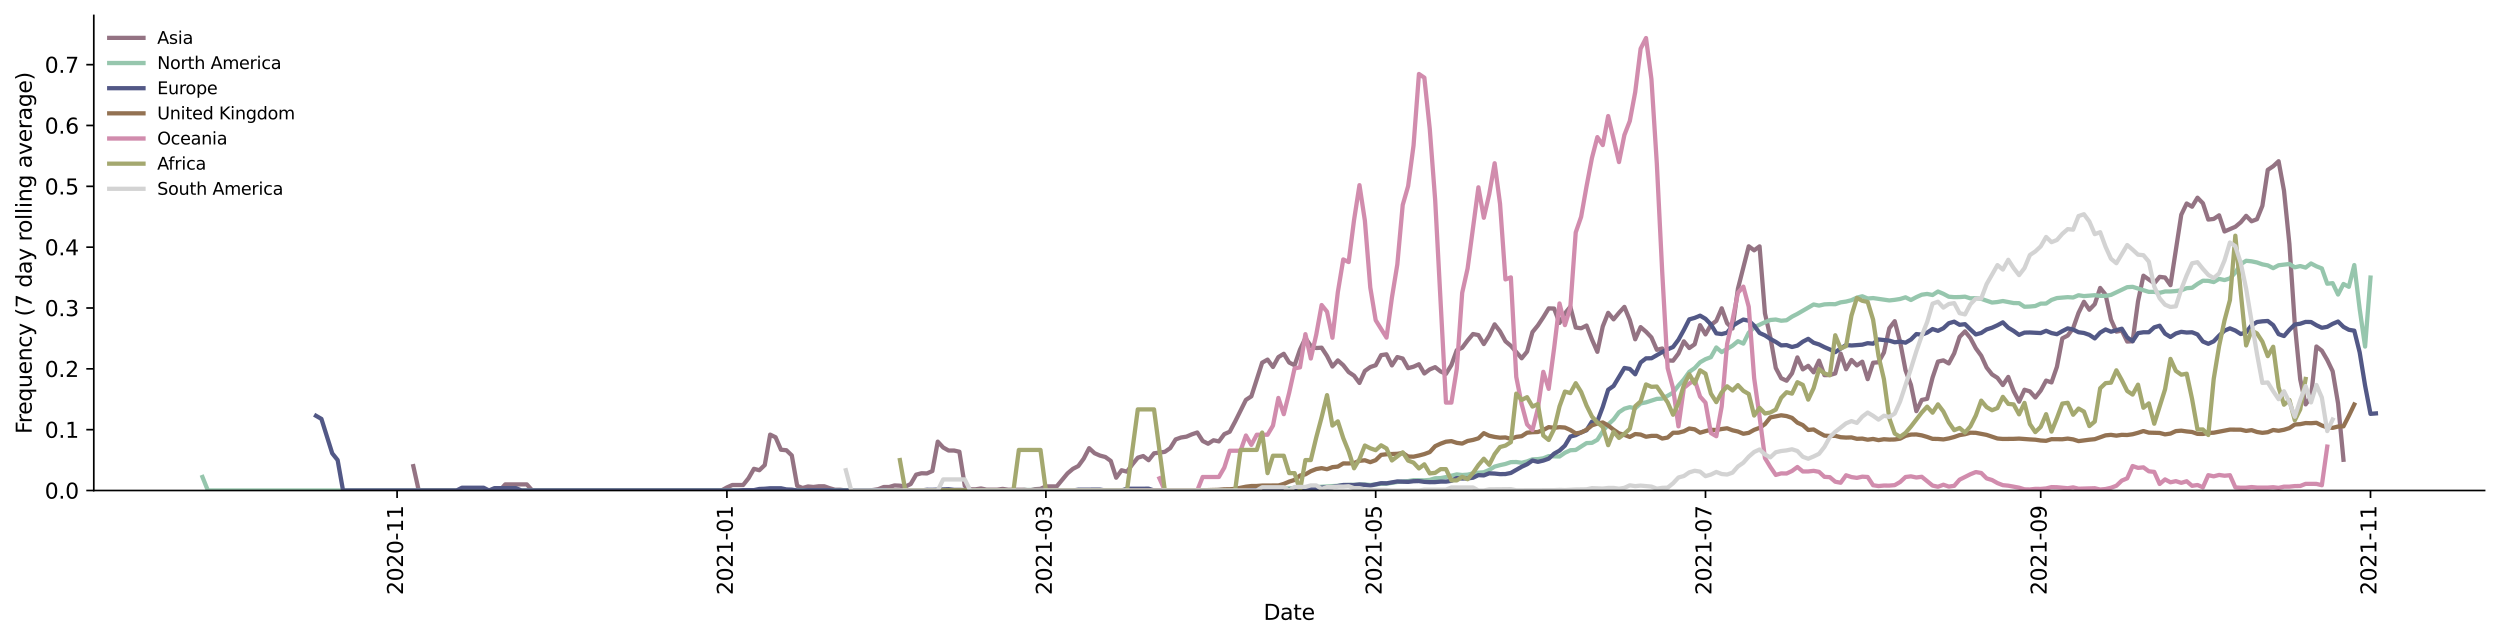 <?xml version="1.0" encoding="utf-8" standalone="no"?>
<!DOCTYPE svg PUBLIC "-//W3C//DTD SVG 1.1//EN"
  "http://www.w3.org/Graphics/SVG/1.1/DTD/svg11.dtd">
<svg height="298.621pt" version="1.1" viewBox="0 0 1166.981 298.621" width="1166.981pt" xmlns="http://www.w3.org/2000/svg" xmlns:xlink="http://www.w3.org/1999/xlink">
 <defs>
  <style type="text/css">*{stroke-linecap:butt;stroke-linejoin:round;}</style>
 </defs>
 <g id="figure_1">
  <g id="patch_1">
   <path d="M 0 298.621 
L 1166.981 298.621 
L 1166.981 0 
L 0 0 
z
" style="fill:#ffffff;"/>
  </g>
  <g id="axes_1">
   <g id="patch_2">
    <path d="M 43.781 228.96 
L 1159.781 228.96 
L 1159.781 7.2 
L 43.781 7.2 
z
" style="fill:#ffffff;"/>
   </g>
   <g id="matplotlib.axis_1">
    <g id="xtick_1">
     <g id="line2d_1">
      <defs>
       <path d="M 0 0 
L 0 3.5 
" id="m20b6dc51fd" style="stroke:#000000;stroke-width:0.8;"/>
      </defs>
      <g>
       <use style="stroke:#000000;stroke-width:0.8;" x="185.363" xlink:href="#m20b6dc51fd" y="228.96"/>
      </g>
     </g>
     <g id="text_1">
      <!-- 2020-11 -->
      <g transform="translate(188.123 277.743)rotate(-90)scale(0.1 -0.1)">
       <defs>
        <path d="M 1228 531 
L 3431 531 
L 3431 0 
L 469 0 
L 469 531 
Q 828 903 1448 1529 
Q 2069 2156 2228 2338 
Q 2531 2678 2651 2914 
Q 2772 3150 2772 3378 
Q 2772 3750 2511 3984 
Q 2250 4219 1831 4219 
Q 1534 4219 1204 4116 
Q 875 4013 500 3803 
L 500 4441 
Q 881 4594 1212 4672 
Q 1544 4750 1819 4750 
Q 2544 4750 2975 4387 
Q 3406 4025 3406 3419 
Q 3406 3131 3298 2873 
Q 3191 2616 2906 2266 
Q 2828 2175 2409 1742 
Q 1991 1309 1228 531 
z
" id="DejaVuSans-32" transform="scale(0.016)"/>
        <path d="M 2034 4250 
Q 1547 4250 1301 3770 
Q 1056 3291 1056 2328 
Q 1056 1369 1301 889 
Q 1547 409 2034 409 
Q 2525 409 2770 889 
Q 3016 1369 3016 2328 
Q 3016 3291 2770 3770 
Q 2525 4250 2034 4250 
z
M 2034 4750 
Q 2819 4750 3233 4129 
Q 3647 3509 3647 2328 
Q 3647 1150 3233 529 
Q 2819 -91 2034 -91 
Q 1250 -91 836 529 
Q 422 1150 422 2328 
Q 422 3509 836 4129 
Q 1250 4750 2034 4750 
z
" id="DejaVuSans-30" transform="scale(0.016)"/>
        <path d="M 313 2009 
L 1997 2009 
L 1997 1497 
L 313 1497 
L 313 2009 
z
" id="DejaVuSans-2d" transform="scale(0.016)"/>
        <path d="M 794 531 
L 1825 531 
L 1825 4091 
L 703 3866 
L 703 4441 
L 1819 4666 
L 2450 4666 
L 2450 531 
L 3481 531 
L 3481 0 
L 794 0 
L 794 531 
z
" id="DejaVuSans-31" transform="scale(0.016)"/>
       </defs>
       <use xlink:href="#DejaVuSans-32"/>
       <use x="63.623" xlink:href="#DejaVuSans-30"/>
       <use x="127.246" xlink:href="#DejaVuSans-32"/>
       <use x="190.869" xlink:href="#DejaVuSans-30"/>
       <use x="254.492" xlink:href="#DejaVuSans-2d"/>
       <use x="290.576" xlink:href="#DejaVuSans-31"/>
       <use x="354.199" xlink:href="#DejaVuSans-31"/>
      </g>
     </g>
    </g>
    <g id="xtick_2">
     <g id="line2d_2">
      <g>
       <use style="stroke:#000000;stroke-width:0.8;" x="339.312" xlink:href="#m20b6dc51fd" y="228.96"/>
      </g>
     </g>
     <g id="text_2">
      <!-- 2021-01 -->
      <g transform="translate(342.071 277.743)rotate(-90)scale(0.1 -0.1)">
       <use xlink:href="#DejaVuSans-32"/>
       <use x="63.623" xlink:href="#DejaVuSans-30"/>
       <use x="127.246" xlink:href="#DejaVuSans-32"/>
       <use x="190.869" xlink:href="#DejaVuSans-31"/>
       <use x="254.492" xlink:href="#DejaVuSans-2d"/>
       <use x="290.576" xlink:href="#DejaVuSans-30"/>
       <use x="354.199" xlink:href="#DejaVuSans-31"/>
      </g>
     </g>
    </g>
    <g id="xtick_3">
     <g id="line2d_3">
      <g>
       <use style="stroke:#000000;stroke-width:0.8;" x="488.213" xlink:href="#m20b6dc51fd" y="228.96"/>
      </g>
     </g>
     <g id="text_3">
      <!-- 2021-03 -->
      <g transform="translate(490.972 277.743)rotate(-90)scale(0.1 -0.1)">
       <defs>
        <path d="M 2597 2516 
Q 3050 2419 3304 2112 
Q 3559 1806 3559 1356 
Q 3559 666 3084 287 
Q 2609 -91 1734 -91 
Q 1441 -91 1130 -33 
Q 819 25 488 141 
L 488 750 
Q 750 597 1062 519 
Q 1375 441 1716 441 
Q 2309 441 2620 675 
Q 2931 909 2931 1356 
Q 2931 1769 2642 2001 
Q 2353 2234 1838 2234 
L 1294 2234 
L 1294 2753 
L 1863 2753 
Q 2328 2753 2575 2939 
Q 2822 3125 2822 3475 
Q 2822 3834 2567 4026 
Q 2313 4219 1838 4219 
Q 1578 4219 1281 4162 
Q 984 4106 628 3988 
L 628 4550 
Q 988 4650 1302 4700 
Q 1616 4750 1894 4750 
Q 2613 4750 3031 4423 
Q 3450 4097 3450 3541 
Q 3450 3153 3228 2886 
Q 3006 2619 2597 2516 
z
" id="DejaVuSans-33" transform="scale(0.016)"/>
       </defs>
       <use xlink:href="#DejaVuSans-32"/>
       <use x="63.623" xlink:href="#DejaVuSans-30"/>
       <use x="127.246" xlink:href="#DejaVuSans-32"/>
       <use x="190.869" xlink:href="#DejaVuSans-31"/>
       <use x="254.492" xlink:href="#DejaVuSans-2d"/>
       <use x="290.576" xlink:href="#DejaVuSans-30"/>
       <use x="354.199" xlink:href="#DejaVuSans-33"/>
      </g>
     </g>
    </g>
    <g id="xtick_4">
     <g id="line2d_4">
      <g>
       <use style="stroke:#000000;stroke-width:0.8;" x="642.161" xlink:href="#m20b6dc51fd" y="228.96"/>
      </g>
     </g>
     <g id="text_4">
      <!-- 2021-05 -->
      <g transform="translate(644.921 277.743)rotate(-90)scale(0.1 -0.1)">
       <defs>
        <path d="M 691 4666 
L 3169 4666 
L 3169 4134 
L 1269 4134 
L 1269 2991 
Q 1406 3038 1543 3061 
Q 1681 3084 1819 3084 
Q 2600 3084 3056 2656 
Q 3513 2228 3513 1497 
Q 3513 744 3044 326 
Q 2575 -91 1722 -91 
Q 1428 -91 1123 -41 
Q 819 9 494 109 
L 494 744 
Q 775 591 1075 516 
Q 1375 441 1709 441 
Q 2250 441 2565 725 
Q 2881 1009 2881 1497 
Q 2881 1984 2565 2268 
Q 2250 2553 1709 2553 
Q 1456 2553 1204 2497 
Q 953 2441 691 2322 
L 691 4666 
z
" id="DejaVuSans-35" transform="scale(0.016)"/>
       </defs>
       <use xlink:href="#DejaVuSans-32"/>
       <use x="63.623" xlink:href="#DejaVuSans-30"/>
       <use x="127.246" xlink:href="#DejaVuSans-32"/>
       <use x="190.869" xlink:href="#DejaVuSans-31"/>
       <use x="254.492" xlink:href="#DejaVuSans-2d"/>
       <use x="290.576" xlink:href="#DejaVuSans-30"/>
       <use x="354.199" xlink:href="#DejaVuSans-35"/>
      </g>
     </g>
    </g>
    <g id="xtick_5">
     <g id="line2d_5">
      <g>
       <use style="stroke:#000000;stroke-width:0.8;" x="796.11" xlink:href="#m20b6dc51fd" y="228.96"/>
      </g>
     </g>
     <g id="text_5">
      <!-- 2021-07 -->
      <g transform="translate(798.869 277.743)rotate(-90)scale(0.1 -0.1)">
       <defs>
        <path d="M 525 4666 
L 3525 4666 
L 3525 4397 
L 1831 0 
L 1172 0 
L 2766 4134 
L 525 4134 
L 525 4666 
z
" id="DejaVuSans-37" transform="scale(0.016)"/>
       </defs>
       <use xlink:href="#DejaVuSans-32"/>
       <use x="63.623" xlink:href="#DejaVuSans-30"/>
       <use x="127.246" xlink:href="#DejaVuSans-32"/>
       <use x="190.869" xlink:href="#DejaVuSans-31"/>
       <use x="254.492" xlink:href="#DejaVuSans-2d"/>
       <use x="290.576" xlink:href="#DejaVuSans-30"/>
       <use x="354.199" xlink:href="#DejaVuSans-37"/>
      </g>
     </g>
    </g>
    <g id="xtick_6">
     <g id="line2d_6">
      <g>
       <use style="stroke:#000000;stroke-width:0.8;" x="952.582" xlink:href="#m20b6dc51fd" y="228.96"/>
      </g>
     </g>
     <g id="text_6">
      <!-- 2021-09 -->
      <g transform="translate(955.341 277.743)rotate(-90)scale(0.1 -0.1)">
       <defs>
        <path d="M 703 97 
L 703 672 
Q 941 559 1184 500 
Q 1428 441 1663 441 
Q 2288 441 2617 861 
Q 2947 1281 2994 2138 
Q 2813 1869 2534 1725 
Q 2256 1581 1919 1581 
Q 1219 1581 811 2004 
Q 403 2428 403 3163 
Q 403 3881 828 4315 
Q 1253 4750 1959 4750 
Q 2769 4750 3195 4129 
Q 3622 3509 3622 2328 
Q 3622 1225 3098 567 
Q 2575 -91 1691 -91 
Q 1453 -91 1209 -44 
Q 966 3 703 97 
z
M 1959 2075 
Q 2384 2075 2632 2365 
Q 2881 2656 2881 3163 
Q 2881 3666 2632 3958 
Q 2384 4250 1959 4250 
Q 1534 4250 1286 3958 
Q 1038 3666 1038 3163 
Q 1038 2656 1286 2365 
Q 1534 2075 1959 2075 
z
" id="DejaVuSans-39" transform="scale(0.016)"/>
       </defs>
       <use xlink:href="#DejaVuSans-32"/>
       <use x="63.623" xlink:href="#DejaVuSans-30"/>
       <use x="127.246" xlink:href="#DejaVuSans-32"/>
       <use x="190.869" xlink:href="#DejaVuSans-31"/>
       <use x="254.492" xlink:href="#DejaVuSans-2d"/>
       <use x="290.576" xlink:href="#DejaVuSans-30"/>
       <use x="354.199" xlink:href="#DejaVuSans-39"/>
      </g>
     </g>
    </g>
    <g id="xtick_7">
     <g id="line2d_7">
      <g>
       <use style="stroke:#000000;stroke-width:0.8;" x="1106.53" xlink:href="#m20b6dc51fd" y="228.96"/>
      </g>
     </g>
     <g id="text_7">
      <!-- 2021-11 -->
      <g transform="translate(1109.29 277.743)rotate(-90)scale(0.1 -0.1)">
       <use xlink:href="#DejaVuSans-32"/>
       <use x="63.623" xlink:href="#DejaVuSans-30"/>
       <use x="127.246" xlink:href="#DejaVuSans-32"/>
       <use x="190.869" xlink:href="#DejaVuSans-31"/>
       <use x="254.492" xlink:href="#DejaVuSans-2d"/>
       <use x="290.576" xlink:href="#DejaVuSans-31"/>
       <use x="354.199" xlink:href="#DejaVuSans-31"/>
      </g>
     </g>
    </g>
    <g id="text_8">
     <!-- Date -->
     <g transform="translate(589.83 289.341)scale(0.1 -0.1)">
      <defs>
       <path d="M 1259 4147 
L 1259 519 
L 2022 519 
Q 2988 519 3436 956 
Q 3884 1394 3884 2338 
Q 3884 3275 3436 3711 
Q 2988 4147 2022 4147 
L 1259 4147 
z
M 628 4666 
L 1925 4666 
Q 3281 4666 3915 4102 
Q 4550 3538 4550 2338 
Q 4550 1131 3912 565 
Q 3275 0 1925 0 
L 628 0 
L 628 4666 
z
" id="DejaVuSans-44" transform="scale(0.016)"/>
       <path d="M 2194 1759 
Q 1497 1759 1228 1600 
Q 959 1441 959 1056 
Q 959 750 1161 570 
Q 1363 391 1709 391 
Q 2188 391 2477 730 
Q 2766 1069 2766 1631 
L 2766 1759 
L 2194 1759 
z
M 3341 1997 
L 3341 0 
L 2766 0 
L 2766 531 
Q 2569 213 2275 61 
Q 1981 -91 1556 -91 
Q 1019 -91 701 211 
Q 384 513 384 1019 
Q 384 1609 779 1909 
Q 1175 2209 1959 2209 
L 2766 2209 
L 2766 2266 
Q 2766 2663 2505 2880 
Q 2244 3097 1772 3097 
Q 1472 3097 1187 3025 
Q 903 2953 641 2809 
L 641 3341 
Q 956 3463 1253 3523 
Q 1550 3584 1831 3584 
Q 2591 3584 2966 3190 
Q 3341 2797 3341 1997 
z
" id="DejaVuSans-61" transform="scale(0.016)"/>
       <path d="M 1172 4494 
L 1172 3500 
L 2356 3500 
L 2356 3053 
L 1172 3053 
L 1172 1153 
Q 1172 725 1289 603 
Q 1406 481 1766 481 
L 2356 481 
L 2356 0 
L 1766 0 
Q 1100 0 847 248 
Q 594 497 594 1153 
L 594 3053 
L 172 3053 
L 172 3500 
L 594 3500 
L 594 4494 
L 1172 4494 
z
" id="DejaVuSans-74" transform="scale(0.016)"/>
       <path d="M 3597 1894 
L 3597 1613 
L 953 1613 
Q 991 1019 1311 708 
Q 1631 397 2203 397 
Q 2534 397 2845 478 
Q 3156 559 3463 722 
L 3463 178 
Q 3153 47 2828 -22 
Q 2503 -91 2169 -91 
Q 1331 -91 842 396 
Q 353 884 353 1716 
Q 353 2575 817 3079 
Q 1281 3584 2069 3584 
Q 2775 3584 3186 3129 
Q 3597 2675 3597 1894 
z
M 3022 2063 
Q 3016 2534 2758 2815 
Q 2500 3097 2075 3097 
Q 1594 3097 1305 2825 
Q 1016 2553 972 2059 
L 3022 2063 
z
" id="DejaVuSans-65" transform="scale(0.016)"/>
      </defs>
      <use xlink:href="#DejaVuSans-44"/>
      <use x="77.002" xlink:href="#DejaVuSans-61"/>
      <use x="138.281" xlink:href="#DejaVuSans-74"/>
      <use x="177.49" xlink:href="#DejaVuSans-65"/>
     </g>
    </g>
   </g>
   <g id="matplotlib.axis_2">
    <g id="ytick_1">
     <g id="line2d_8">
      <defs>
       <path d="M 0 0 
L -3.5 0 
" id="ma59b520541" style="stroke:#000000;stroke-width:0.8;"/>
      </defs>
      <g>
       <use style="stroke:#000000;stroke-width:0.8;" x="43.781" xlink:href="#ma59b520541" y="228.96"/>
      </g>
     </g>
     <g id="text_9">
      <!-- 0.0 -->
      <g transform="translate(20.878 232.759)scale(0.1 -0.1)">
       <defs>
        <path d="M 684 794 
L 1344 794 
L 1344 0 
L 684 0 
L 684 794 
z
" id="DejaVuSans-2e" transform="scale(0.016)"/>
       </defs>
       <use xlink:href="#DejaVuSans-30"/>
       <use x="63.623" xlink:href="#DejaVuSans-2e"/>
       <use x="95.41" xlink:href="#DejaVuSans-30"/>
      </g>
     </g>
    </g>
    <g id="ytick_2">
     <g id="line2d_9">
      <g>
       <use style="stroke:#000000;stroke-width:0.8;" x="43.781" xlink:href="#ma59b520541" y="200.562"/>
      </g>
     </g>
     <g id="text_10">
      <!-- 0.1 -->
      <g transform="translate(20.878 204.362)scale(0.1 -0.1)">
       <use xlink:href="#DejaVuSans-30"/>
       <use x="63.623" xlink:href="#DejaVuSans-2e"/>
       <use x="95.41" xlink:href="#DejaVuSans-31"/>
      </g>
     </g>
    </g>
    <g id="ytick_3">
     <g id="line2d_10">
      <g>
       <use style="stroke:#000000;stroke-width:0.8;" x="43.781" xlink:href="#ma59b520541" y="172.165"/>
      </g>
     </g>
     <g id="text_11">
      <!-- 0.2 -->
      <g transform="translate(20.878 175.964)scale(0.1 -0.1)">
       <use xlink:href="#DejaVuSans-30"/>
       <use x="63.623" xlink:href="#DejaVuSans-2e"/>
       <use x="95.41" xlink:href="#DejaVuSans-32"/>
      </g>
     </g>
    </g>
    <g id="ytick_4">
     <g id="line2d_11">
      <g>
       <use style="stroke:#000000;stroke-width:0.8;" x="43.781" xlink:href="#ma59b520541" y="143.767"/>
      </g>
     </g>
     <g id="text_12">
      <!-- 0.3 -->
      <g transform="translate(20.878 147.567)scale(0.1 -0.1)">
       <use xlink:href="#DejaVuSans-30"/>
       <use x="63.623" xlink:href="#DejaVuSans-2e"/>
       <use x="95.41" xlink:href="#DejaVuSans-33"/>
      </g>
     </g>
    </g>
    <g id="ytick_5">
     <g id="line2d_12">
      <g>
       <use style="stroke:#000000;stroke-width:0.8;" x="43.781" xlink:href="#ma59b520541" y="115.37"/>
      </g>
     </g>
     <g id="text_13">
      <!-- 0.4 -->
      <g transform="translate(20.878 119.169)scale(0.1 -0.1)">
       <defs>
        <path d="M 2419 4116 
L 825 1625 
L 2419 1625 
L 2419 4116 
z
M 2253 4666 
L 3047 4666 
L 3047 1625 
L 3713 1625 
L 3713 1100 
L 3047 1100 
L 3047 0 
L 2419 0 
L 2419 1100 
L 313 1100 
L 313 1709 
L 2253 4666 
z
" id="DejaVuSans-34" transform="scale(0.016)"/>
       </defs>
       <use xlink:href="#DejaVuSans-30"/>
       <use x="63.623" xlink:href="#DejaVuSans-2e"/>
       <use x="95.41" xlink:href="#DejaVuSans-34"/>
      </g>
     </g>
    </g>
    <g id="ytick_6">
     <g id="line2d_13">
      <g>
       <use style="stroke:#000000;stroke-width:0.8;" x="43.781" xlink:href="#ma59b520541" y="86.972"/>
      </g>
     </g>
     <g id="text_14">
      <!-- 0.5 -->
      <g transform="translate(20.878 90.771)scale(0.1 -0.1)">
       <use xlink:href="#DejaVuSans-30"/>
       <use x="63.623" xlink:href="#DejaVuSans-2e"/>
       <use x="95.41" xlink:href="#DejaVuSans-35"/>
      </g>
     </g>
    </g>
    <g id="ytick_7">
     <g id="line2d_14">
      <g>
       <use style="stroke:#000000;stroke-width:0.8;" x="43.781" xlink:href="#ma59b520541" y="58.575"/>
      </g>
     </g>
     <g id="text_15">
      <!-- 0.6 -->
      <g transform="translate(20.878 62.374)scale(0.1 -0.1)">
       <defs>
        <path d="M 2113 2584 
Q 1688 2584 1439 2293 
Q 1191 2003 1191 1497 
Q 1191 994 1439 701 
Q 1688 409 2113 409 
Q 2538 409 2786 701 
Q 3034 994 3034 1497 
Q 3034 2003 2786 2293 
Q 2538 2584 2113 2584 
z
M 3366 4563 
L 3366 3988 
Q 3128 4100 2886 4159 
Q 2644 4219 2406 4219 
Q 1781 4219 1451 3797 
Q 1122 3375 1075 2522 
Q 1259 2794 1537 2939 
Q 1816 3084 2150 3084 
Q 2853 3084 3261 2657 
Q 3669 2231 3669 1497 
Q 3669 778 3244 343 
Q 2819 -91 2113 -91 
Q 1303 -91 875 529 
Q 447 1150 447 2328 
Q 447 3434 972 4092 
Q 1497 4750 2381 4750 
Q 2619 4750 2861 4703 
Q 3103 4656 3366 4563 
z
" id="DejaVuSans-36" transform="scale(0.016)"/>
       </defs>
       <use xlink:href="#DejaVuSans-30"/>
       <use x="63.623" xlink:href="#DejaVuSans-2e"/>
       <use x="95.41" xlink:href="#DejaVuSans-36"/>
      </g>
     </g>
    </g>
    <g id="ytick_8">
     <g id="line2d_15">
      <g>
       <use style="stroke:#000000;stroke-width:0.8;" x="43.781" xlink:href="#ma59b520541" y="30.177"/>
      </g>
     </g>
     <g id="text_16">
      <!-- 0.7 -->
      <g transform="translate(20.878 33.976)scale(0.1 -0.1)">
       <use xlink:href="#DejaVuSans-30"/>
       <use x="63.623" xlink:href="#DejaVuSans-2e"/>
       <use x="95.41" xlink:href="#DejaVuSans-37"/>
      </g>
     </g>
    </g>
    <g id="text_17">
     <!-- Frequency (7 day rolling average) -->
     <g transform="translate(14.798 202.529)rotate(-90)scale(0.1 -0.1)">
      <defs>
       <path d="M 628 4666 
L 3309 4666 
L 3309 4134 
L 1259 4134 
L 1259 2759 
L 3109 2759 
L 3109 2228 
L 1259 2228 
L 1259 0 
L 628 0 
L 628 4666 
z
" id="DejaVuSans-46" transform="scale(0.016)"/>
       <path d="M 2631 2963 
Q 2534 3019 2420 3045 
Q 2306 3072 2169 3072 
Q 1681 3072 1420 2755 
Q 1159 2438 1159 1844 
L 1159 0 
L 581 0 
L 581 3500 
L 1159 3500 
L 1159 2956 
Q 1341 3275 1631 3429 
Q 1922 3584 2338 3584 
Q 2397 3584 2469 3576 
Q 2541 3569 2628 3553 
L 2631 2963 
z
" id="DejaVuSans-72" transform="scale(0.016)"/>
       <path d="M 947 1747 
Q 947 1113 1208 752 
Q 1469 391 1925 391 
Q 2381 391 2643 752 
Q 2906 1113 2906 1747 
Q 2906 2381 2643 2742 
Q 2381 3103 1925 3103 
Q 1469 3103 1208 2742 
Q 947 2381 947 1747 
z
M 2906 525 
Q 2725 213 2448 61 
Q 2172 -91 1784 -91 
Q 1150 -91 751 415 
Q 353 922 353 1747 
Q 353 2572 751 3078 
Q 1150 3584 1784 3584 
Q 2172 3584 2448 3432 
Q 2725 3281 2906 2969 
L 2906 3500 
L 3481 3500 
L 3481 -1331 
L 2906 -1331 
L 2906 525 
z
" id="DejaVuSans-71" transform="scale(0.016)"/>
       <path d="M 544 1381 
L 544 3500 
L 1119 3500 
L 1119 1403 
Q 1119 906 1312 657 
Q 1506 409 1894 409 
Q 2359 409 2629 706 
Q 2900 1003 2900 1516 
L 2900 3500 
L 3475 3500 
L 3475 0 
L 2900 0 
L 2900 538 
Q 2691 219 2414 64 
Q 2138 -91 1772 -91 
Q 1169 -91 856 284 
Q 544 659 544 1381 
z
M 1991 3584 
L 1991 3584 
z
" id="DejaVuSans-75" transform="scale(0.016)"/>
       <path d="M 3513 2113 
L 3513 0 
L 2938 0 
L 2938 2094 
Q 2938 2591 2744 2837 
Q 2550 3084 2163 3084 
Q 1697 3084 1428 2787 
Q 1159 2491 1159 1978 
L 1159 0 
L 581 0 
L 581 3500 
L 1159 3500 
L 1159 2956 
Q 1366 3272 1645 3428 
Q 1925 3584 2291 3584 
Q 2894 3584 3203 3211 
Q 3513 2838 3513 2113 
z
" id="DejaVuSans-6e" transform="scale(0.016)"/>
       <path d="M 3122 3366 
L 3122 2828 
Q 2878 2963 2633 3030 
Q 2388 3097 2138 3097 
Q 1578 3097 1268 2742 
Q 959 2388 959 1747 
Q 959 1106 1268 751 
Q 1578 397 2138 397 
Q 2388 397 2633 464 
Q 2878 531 3122 666 
L 3122 134 
Q 2881 22 2623 -34 
Q 2366 -91 2075 -91 
Q 1284 -91 818 406 
Q 353 903 353 1747 
Q 353 2603 823 3093 
Q 1294 3584 2113 3584 
Q 2378 3584 2631 3529 
Q 2884 3475 3122 3366 
z
" id="DejaVuSans-63" transform="scale(0.016)"/>
       <path d="M 2059 -325 
Q 1816 -950 1584 -1140 
Q 1353 -1331 966 -1331 
L 506 -1331 
L 506 -850 
L 844 -850 
Q 1081 -850 1212 -737 
Q 1344 -625 1503 -206 
L 1606 56 
L 191 3500 
L 800 3500 
L 1894 763 
L 2988 3500 
L 3597 3500 
L 2059 -325 
z
" id="DejaVuSans-79" transform="scale(0.016)"/>
       <path id="DejaVuSans-20" transform="scale(0.016)"/>
       <path d="M 1984 4856 
Q 1566 4138 1362 3434 
Q 1159 2731 1159 2009 
Q 1159 1288 1364 580 
Q 1569 -128 1984 -844 
L 1484 -844 
Q 1016 -109 783 600 
Q 550 1309 550 2009 
Q 550 2706 781 3412 
Q 1013 4119 1484 4856 
L 1984 4856 
z
" id="DejaVuSans-28" transform="scale(0.016)"/>
       <path d="M 2906 2969 
L 2906 4863 
L 3481 4863 
L 3481 0 
L 2906 0 
L 2906 525 
Q 2725 213 2448 61 
Q 2172 -91 1784 -91 
Q 1150 -91 751 415 
Q 353 922 353 1747 
Q 353 2572 751 3078 
Q 1150 3584 1784 3584 
Q 2172 3584 2448 3432 
Q 2725 3281 2906 2969 
z
M 947 1747 
Q 947 1113 1208 752 
Q 1469 391 1925 391 
Q 2381 391 2643 752 
Q 2906 1113 2906 1747 
Q 2906 2381 2643 2742 
Q 2381 3103 1925 3103 
Q 1469 3103 1208 2742 
Q 947 2381 947 1747 
z
" id="DejaVuSans-64" transform="scale(0.016)"/>
       <path d="M 1959 3097 
Q 1497 3097 1228 2736 
Q 959 2375 959 1747 
Q 959 1119 1226 758 
Q 1494 397 1959 397 
Q 2419 397 2687 759 
Q 2956 1122 2956 1747 
Q 2956 2369 2687 2733 
Q 2419 3097 1959 3097 
z
M 1959 3584 
Q 2709 3584 3137 3096 
Q 3566 2609 3566 1747 
Q 3566 888 3137 398 
Q 2709 -91 1959 -91 
Q 1206 -91 779 398 
Q 353 888 353 1747 
Q 353 2609 779 3096 
Q 1206 3584 1959 3584 
z
" id="DejaVuSans-6f" transform="scale(0.016)"/>
       <path d="M 603 4863 
L 1178 4863 
L 1178 0 
L 603 0 
L 603 4863 
z
" id="DejaVuSans-6c" transform="scale(0.016)"/>
       <path d="M 603 3500 
L 1178 3500 
L 1178 0 
L 603 0 
L 603 3500 
z
M 603 4863 
L 1178 4863 
L 1178 4134 
L 603 4134 
L 603 4863 
z
" id="DejaVuSans-69" transform="scale(0.016)"/>
       <path d="M 2906 1791 
Q 2906 2416 2648 2759 
Q 2391 3103 1925 3103 
Q 1463 3103 1205 2759 
Q 947 2416 947 1791 
Q 947 1169 1205 825 
Q 1463 481 1925 481 
Q 2391 481 2648 825 
Q 2906 1169 2906 1791 
z
M 3481 434 
Q 3481 -459 3084 -895 
Q 2688 -1331 1869 -1331 
Q 1566 -1331 1297 -1286 
Q 1028 -1241 775 -1147 
L 775 -588 
Q 1028 -725 1275 -790 
Q 1522 -856 1778 -856 
Q 2344 -856 2625 -561 
Q 2906 -266 2906 331 
L 2906 616 
Q 2728 306 2450 153 
Q 2172 0 1784 0 
Q 1141 0 747 490 
Q 353 981 353 1791 
Q 353 2603 747 3093 
Q 1141 3584 1784 3584 
Q 2172 3584 2450 3431 
Q 2728 3278 2906 2969 
L 2906 3500 
L 3481 3500 
L 3481 434 
z
" id="DejaVuSans-67" transform="scale(0.016)"/>
       <path d="M 191 3500 
L 800 3500 
L 1894 563 
L 2988 3500 
L 3597 3500 
L 2284 0 
L 1503 0 
L 191 3500 
z
" id="DejaVuSans-76" transform="scale(0.016)"/>
       <path d="M 513 4856 
L 1013 4856 
Q 1481 4119 1714 3412 
Q 1947 2706 1947 2009 
Q 1947 1309 1714 600 
Q 1481 -109 1013 -844 
L 513 -844 
Q 928 -128 1133 580 
Q 1338 1288 1338 2009 
Q 1338 2731 1133 3434 
Q 928 4138 513 4856 
z
" id="DejaVuSans-29" transform="scale(0.016)"/>
      </defs>
      <use xlink:href="#DejaVuSans-46"/>
      <use x="50.27" xlink:href="#DejaVuSans-72"/>
      <use x="89.133" xlink:href="#DejaVuSans-65"/>
      <use x="150.656" xlink:href="#DejaVuSans-71"/>
      <use x="214.133" xlink:href="#DejaVuSans-75"/>
      <use x="277.512" xlink:href="#DejaVuSans-65"/>
      <use x="339.035" xlink:href="#DejaVuSans-6e"/>
      <use x="402.414" xlink:href="#DejaVuSans-63"/>
      <use x="457.395" xlink:href="#DejaVuSans-79"/>
      <use x="516.574" xlink:href="#DejaVuSans-20"/>
      <use x="548.361" xlink:href="#DejaVuSans-28"/>
      <use x="587.375" xlink:href="#DejaVuSans-37"/>
      <use x="650.998" xlink:href="#DejaVuSans-20"/>
      <use x="682.785" xlink:href="#DejaVuSans-64"/>
      <use x="746.262" xlink:href="#DejaVuSans-61"/>
      <use x="807.541" xlink:href="#DejaVuSans-79"/>
      <use x="866.721" xlink:href="#DejaVuSans-20"/>
      <use x="898.508" xlink:href="#DejaVuSans-72"/>
      <use x="937.371" xlink:href="#DejaVuSans-6f"/>
      <use x="998.553" xlink:href="#DejaVuSans-6c"/>
      <use x="1026.336" xlink:href="#DejaVuSans-6c"/>
      <use x="1054.119" xlink:href="#DejaVuSans-69"/>
      <use x="1081.902" xlink:href="#DejaVuSans-6e"/>
      <use x="1145.281" xlink:href="#DejaVuSans-67"/>
      <use x="1208.758" xlink:href="#DejaVuSans-20"/>
      <use x="1240.545" xlink:href="#DejaVuSans-61"/>
      <use x="1301.824" xlink:href="#DejaVuSans-76"/>
      <use x="1361.004" xlink:href="#DejaVuSans-65"/>
      <use x="1422.527" xlink:href="#DejaVuSans-72"/>
      <use x="1463.641" xlink:href="#DejaVuSans-61"/>
      <use x="1524.92" xlink:href="#DejaVuSans-67"/>
      <use x="1588.396" xlink:href="#DejaVuSans-65"/>
      <use x="1649.92" xlink:href="#DejaVuSans-29"/>
     </g>
    </g>
   </g>
   <g id="line2d_16">
    <path clip-path="url(#p2a317c5be8)" d="M 192.935 217.601 
L 195.458 228.96 
L 233.314 228.96 
L 235.838 226.12 
L 245.933 226.12 
L 248.457 228.96 
L 336.788 228.96 
L 339.312 227.54 
L 341.836 226.404 
L 346.883 226.404 
L 349.407 223.249 
L 351.931 218.844 
L 354.454 219.494 
L 356.978 217.077 
L 359.502 202.879 
L 362.025 204.109 
L 364.549 209.934 
L 367.073 210.167 
L 369.597 212.584 
L 372.12 226.782 
L 374.644 227.806 
L 377.168 227.078 
L 379.692 227.33 
L 382.215 226.99 
L 384.739 226.99 
L 387.263 227.892 
L 389.787 228.62 
L 392.31 228.62 
L 394.834 228.96 
L 404.929 228.96 
L 407.453 228.75 
L 409.977 228.338 
L 412.5 227.342 
L 415.024 227.342 
L 417.548 226.598 
L 420.072 226.718 
L 422.595 227.129 
L 425.119 225.941 
L 427.643 221.572 
L 430.167 220.905 
L 432.69 220.996 
L 435.214 219.875 
L 437.738 206.156 
L 440.262 208.887 
L 442.785 210.298 
L 445.309 210.298 
L 447.833 210.868 
L 450.357 226.77 
L 452.88 228.409 
L 455.404 228.409 
L 457.928 228.022 
L 460.452 228.574 
L 465.499 228.574 
L 468.023 228.212 
L 470.547 228.598 
L 478.118 228.598 
L 480.641 228.96 
L 483.165 228.349 
L 485.689 228.187 
L 488.213 227.051 
L 493.26 227.051 
L 498.308 220.977 
L 500.831 218.846 
L 503.355 217.543 
L 505.879 214.08 
L 508.403 209.209 
L 510.926 211.551 
L 513.45 212.659 
L 515.974 213.334 
L 518.498 215.162 
L 521.021 222.984 
L 523.545 219.515 
L 526.069 220.167 
L 528.593 216.753 
L 531.116 213.654 
L 533.64 212.876 
L 536.164 214.818 
L 538.688 211.606 
L 543.735 210.913 
L 546.259 209.168 
L 548.783 205.113 
L 551.306 204.221 
L 553.83 203.825 
L 556.354 202.742 
L 558.878 201.887 
L 561.401 205.835 
L 563.925 207.128 
L 566.449 205.516 
L 568.973 206.033 
L 571.496 202.642 
L 574.02 201.529 
L 576.544 196.797 
L 581.591 186.658 
L 584.115 185.003 
L 589.163 169.296 
L 591.686 167.86 
L 594.21 171.287 
L 596.734 166.694 
L 599.258 165.153 
L 601.781 169.234 
L 604.305 170.486 
L 606.829 163.19 
L 609.352 157.811 
L 611.876 161.489 
L 614.4 162.451 
L 616.924 162.298 
L 619.447 166.153 
L 621.971 171.094 
L 624.495 168.24 
L 627.019 170.467 
L 629.542 173.68 
L 632.066 175.374 
L 634.59 178.754 
L 637.114 173.147 
L 639.637 171.341 
L 642.161 170.489 
L 644.685 165.781 
L 647.209 165.391 
L 649.732 170.568 
L 652.256 166.681 
L 654.78 167.357 
L 657.304 171.849 
L 659.827 171.18 
L 662.351 170.029 
L 664.875 174.333 
L 667.399 172.431 
L 669.922 171.385 
L 672.446 173.393 
L 674.97 174.518 
L 677.494 170.418 
L 680.017 163.471 
L 682.541 162.311 
L 685.065 158.931 
L 687.589 155.917 
L 690.112 156.415 
L 692.636 160.601 
L 695.16 156.623 
L 697.684 151.406 
L 700.207 154.696 
L 702.731 159.305 
L 705.255 161.43 
L 710.302 167.239 
L 712.826 164.135 
L 715.35 155.004 
L 717.874 151.901 
L 720.397 148.09 
L 722.921 143.945 
L 725.445 144.037 
L 727.968 150.726 
L 730.492 146.289 
L 733.016 143.211 
L 735.54 152.888 
L 738.063 153.238 
L 740.587 151.962 
L 743.111 158.483 
L 745.635 164.227 
L 748.158 152.386 
L 750.682 146.046 
L 753.206 149.066 
L 755.73 146.013 
L 758.253 143.256 
L 760.777 149.377 
L 763.301 158.37 
L 765.825 152.7 
L 768.348 154.852 
L 770.872 157.502 
L 773.396 163.29 
L 775.92 162.679 
L 778.443 168.247 
L 780.967 168.362 
L 783.491 165.03 
L 786.015 159.343 
L 788.538 162.455 
L 791.062 160.696 
L 793.586 151.794 
L 796.11 156.093 
L 798.633 151.695 
L 801.157 149.795 
L 803.681 143.916 
L 806.205 150.89 
L 808.728 153.333 
L 811.252 134.746 
L 816.3 114.978 
L 818.823 116.844 
L 821.347 115.008 
L 823.871 146.293 
L 826.395 157.488 
L 828.918 171.751 
L 831.442 176.549 
L 833.966 177.712 
L 836.49 174.263 
L 839.013 166.845 
L 841.537 172.419 
L 844.061 170.767 
L 846.585 173.79 
L 849.108 168.35 
L 851.632 175.12 
L 854.156 175.052 
L 856.679 174.313 
L 859.203 165.068 
L 861.727 172.352 
L 864.251 168.042 
L 866.774 170.569 
L 869.298 168.838 
L 871.822 176.977 
L 874.346 169.326 
L 876.869 169.1 
L 879.393 164.597 
L 881.917 153.212 
L 884.441 149.931 
L 886.964 159.613 
L 889.488 172.866 
L 892.012 179.662 
L 894.536 191.923 
L 897.059 186.692 
L 899.583 186.167 
L 902.107 176.249 
L 904.631 168.795 
L 907.154 168.217 
L 909.678 169.65 
L 912.202 164.939 
L 914.726 157.261 
L 917.249 154.692 
L 919.773 157.827 
L 922.297 162.573 
L 924.821 166.041 
L 927.344 171.557 
L 929.868 174.77 
L 932.392 176.391 
L 934.916 179.736 
L 937.439 175.956 
L 939.963 182.58 
L 942.487 187.509 
L 945.011 181.932 
L 947.534 182.702 
L 950.058 185.536 
L 952.582 182.33 
L 955.106 177.663 
L 957.629 178.514 
L 960.153 171.233 
L 962.677 157.949 
L 965.201 156.625 
L 967.724 153.182 
L 970.248 146.038 
L 972.772 140.878 
L 975.295 144.582 
L 977.819 141.969 
L 980.343 134.415 
L 982.867 137.556 
L 985.39 149.193 
L 987.914 154.799 
L 990.438 154.298 
L 992.962 159.437 
L 995.485 159.288 
L 998.009 140.685 
L 1000.533 128.702 
L 1005.58 132.237 
L 1008.104 129.231 
L 1010.628 129.543 
L 1013.152 133.113 
L 1018.199 100.239 
L 1020.723 94.988 
L 1023.247 96.489 
L 1025.77 92.289 
L 1028.294 94.889 
L 1030.818 102.497 
L 1033.342 102.189 
L 1035.865 100.51 
L 1038.389 108.045 
L 1043.437 105.866 
L 1045.96 103.767 
L 1048.484 100.749 
L 1051.008 103.289 
L 1053.532 102.32 
L 1056.055 96.079 
L 1058.579 79.294 
L 1061.103 77.598 
L 1063.627 75.263 
L 1066.15 89.007 
L 1068.674 113.92 
L 1071.198 151.384 
L 1073.722 177.069 
L 1076.245 188.758 
L 1078.769 185.345 
L 1081.293 161.75 
L 1083.817 163.703 
L 1086.34 168.03 
L 1088.864 173.312 
L 1091.388 188.315 
L 1093.912 214.614 
L 1093.912 214.614 
" style="fill:none;stroke:#947383;stroke-linecap:square;stroke-width:2;"/>
   </g>
   <g id="line2d_17">
    <path clip-path="url(#p2a317c5be8)" d="M 94.509 222.649 
L 97.032 228.96 
L 359.502 228.906 
L 364.549 228.844 
L 369.597 228.898 
L 372.12 228.821 
L 379.692 228.864 
L 475.594 228.941 
L 478.118 228.695 
L 488.213 228.714 
L 490.736 228.96 
L 563.925 228.853 
L 571.496 228.809 
L 584.115 228.715 
L 589.163 228.602 
L 594.21 228.33 
L 611.876 227.517 
L 624.495 226.766 
L 627.019 226.43 
L 634.59 226.241 
L 637.114 226.16 
L 639.637 226.392 
L 644.685 225.839 
L 647.209 225.767 
L 652.256 224.98 
L 657.304 224.571 
L 659.827 224.146 
L 664.875 224.215 
L 667.399 224.008 
L 669.922 223.262 
L 672.446 223.171 
L 674.97 222.702 
L 680.017 221.442 
L 682.541 221.74 
L 685.065 221.57 
L 687.589 220.97 
L 690.112 220.654 
L 692.636 220.455 
L 695.16 219.353 
L 697.684 217.809 
L 700.207 217.124 
L 702.731 216.572 
L 705.255 215.72 
L 707.779 215.664 
L 710.302 216.015 
L 712.826 215.4 
L 715.35 214.418 
L 717.874 214.315 
L 720.397 213.925 
L 722.921 212.925 
L 727.968 213.09 
L 730.492 211.354 
L 733.016 210.176 
L 735.54 210.033 
L 740.587 206.827 
L 743.111 206.724 
L 745.635 205.304 
L 748.158 201.355 
L 750.682 198.161 
L 753.206 195.805 
L 755.73 192.438 
L 758.253 190.772 
L 760.777 190.07 
L 763.301 190.57 
L 765.825 188.321 
L 768.348 187.817 
L 773.396 186.197 
L 775.92 186.064 
L 778.443 184.757 
L 780.967 183.287 
L 783.491 179.954 
L 786.015 177.109 
L 788.538 173.595 
L 791.062 171.828 
L 793.586 169.117 
L 796.11 167.665 
L 798.633 166.729 
L 801.157 162.2 
L 803.681 164.348 
L 808.728 161.361 
L 811.252 159.27 
L 813.776 160.385 
L 816.3 155.304 
L 818.823 152.77 
L 823.871 150.397 
L 826.395 149.367 
L 828.918 149.153 
L 831.442 149.72 
L 833.966 149.485 
L 836.49 147.814 
L 839.013 146.51 
L 846.585 142.13 
L 849.108 142.652 
L 851.632 142.082 
L 854.156 141.951 
L 856.679 142.006 
L 859.203 141.132 
L 861.727 140.77 
L 864.251 140.114 
L 866.774 138.952 
L 869.298 138.291 
L 871.822 139.336 
L 874.346 139.138 
L 881.917 140.241 
L 884.441 139.962 
L 886.964 139.558 
L 889.488 138.782 
L 892.012 140.039 
L 894.536 138.696 
L 897.059 137.564 
L 899.583 137.208 
L 902.107 137.704 
L 904.631 136.076 
L 907.154 137.153 
L 909.678 138.505 
L 912.202 138.71 
L 914.726 138.67 
L 917.249 138.485 
L 919.773 139.265 
L 922.297 139.166 
L 924.821 139.493 
L 929.868 141.23 
L 932.392 140.979 
L 934.916 140.51 
L 939.963 141.465 
L 942.487 141.506 
L 945.011 143.194 
L 947.534 143.088 
L 950.058 142.842 
L 952.582 141.734 
L 955.106 141.693 
L 957.629 140.011 
L 960.153 139.133 
L 965.201 138.707 
L 967.724 138.875 
L 970.248 137.811 
L 972.772 138.22 
L 977.819 137.798 
L 980.343 138.118 
L 982.867 138.118 
L 985.39 137.649 
L 992.962 134.055 
L 995.485 133.889 
L 1003.057 136.254 
L 1005.58 136.24 
L 1008.104 136.69 
L 1010.628 136.067 
L 1013.152 136.059 
L 1015.675 135.858 
L 1018.199 135.498 
L 1020.723 134.513 
L 1023.247 134.341 
L 1025.77 132.546 
L 1028.294 131.043 
L 1030.818 131.098 
L 1033.342 131.658 
L 1035.865 130.177 
L 1038.389 130.734 
L 1040.913 129.949 
L 1043.437 127.22 
L 1045.96 123.314 
L 1048.484 121.721 
L 1051.008 121.983 
L 1053.532 122.514 
L 1056.055 123.395 
L 1058.579 123.879 
L 1061.103 125.17 
L 1063.627 123.819 
L 1068.674 123.232 
L 1071.198 124.778 
L 1073.722 124.19 
L 1076.245 124.909 
L 1078.769 122.988 
L 1081.293 124.307 
L 1083.817 125.299 
L 1086.34 132.434 
L 1088.864 132.177 
L 1091.388 137.482 
L 1093.912 132.57 
L 1096.435 133.877 
L 1098.959 123.735 
L 1101.483 144.26 
L 1104.006 161.772 
L 1106.53 129.569 
L 1106.53 129.569 
" style="fill:none;stroke:#96c6ad;stroke-linecap:square;stroke-width:2;"/>
   </g>
   <g id="line2d_18">
    <path clip-path="url(#p2a317c5be8)" d="M 147.507 194.085 
L 150.031 195.541 
L 155.078 211.606 
L 157.602 214.761 
L 160.126 228.96 
L 213.125 228.96 
L 215.648 227.669 
L 225.743 227.669 
L 228.267 228.96 
L 230.791 227.868 
L 240.886 227.868 
L 243.409 228.96 
L 344.359 228.96 
L 346.883 228.794 
L 351.931 228.794 
L 354.454 228.247 
L 356.978 228.144 
L 359.502 227.918 
L 364.549 227.918 
L 367.073 228.466 
L 369.597 228.568 
L 372.12 228.96 
L 374.644 228.96 
L 377.168 228.831 
L 387.263 228.831 
L 389.787 228.96 
L 430.167 228.935 
L 432.69 228.617 
L 435.214 228.642 
L 442.785 228.361 
L 445.309 228.656 
L 447.833 228.656 
L 455.404 228.937 
L 468.023 228.96 
L 500.831 228.96 
L 503.355 228.578 
L 513.45 228.548 
L 515.974 228.93 
L 523.545 228.96 
L 526.069 228.135 
L 536.164 228.123 
L 538.688 228.947 
L 566.449 228.875 
L 568.973 228.735 
L 584.115 228.699 
L 586.639 228.547 
L 589.163 228.597 
L 591.686 228.494 
L 604.305 228.615 
L 616.924 227.637 
L 621.971 227.353 
L 627.019 226.397 
L 632.066 226.418 
L 634.59 226.147 
L 637.114 226.334 
L 639.637 226.666 
L 644.685 225.548 
L 647.209 225.612 
L 652.256 224.74 
L 657.304 224.945 
L 659.827 224.627 
L 662.351 224.558 
L 664.875 224.931 
L 667.399 225.073 
L 669.922 225.037 
L 672.446 224.815 
L 674.97 224.81 
L 677.494 224.447 
L 680.017 223.159 
L 682.541 223.379 
L 685.065 223.307 
L 687.589 222.997 
L 690.112 221.783 
L 692.636 221.919 
L 695.16 220.936 
L 697.684 221.057 
L 700.207 221.321 
L 702.731 221.282 
L 705.255 220.767 
L 710.302 217.883 
L 712.826 216.712 
L 715.35 214.977 
L 717.874 215.596 
L 720.397 214.993 
L 722.921 214.105 
L 725.445 211.769 
L 727.968 210.336 
L 730.492 208.001 
L 733.016 203.766 
L 735.54 203.136 
L 738.063 201.818 
L 740.587 200.83 
L 743.111 196.786 
L 745.635 196.642 
L 748.158 189.953 
L 750.682 181.929 
L 753.206 180.166 
L 758.253 171.766 
L 760.777 172.216 
L 763.301 174.706 
L 765.825 169.203 
L 768.348 167.264 
L 770.872 167.242 
L 775.92 164.332 
L 778.443 163.064 
L 780.967 161.975 
L 783.491 158.588 
L 786.015 154.019 
L 788.538 149.083 
L 791.062 148.38 
L 793.586 147.345 
L 796.11 148.811 
L 798.633 151.423 
L 801.157 155.604 
L 803.681 155.933 
L 806.205 155.291 
L 808.728 152.116 
L 811.252 150.548 
L 813.776 149.171 
L 816.3 149.709 
L 818.823 152.012 
L 821.347 155.428 
L 823.871 156.565 
L 826.395 158.207 
L 828.918 159.599 
L 831.442 161.223 
L 833.966 161.089 
L 836.49 161.986 
L 839.013 161.334 
L 841.537 159.497 
L 844.061 158.171 
L 846.585 159.986 
L 849.108 160.779 
L 851.632 162.054 
L 854.156 163.127 
L 856.679 164.369 
L 861.727 161.046 
L 864.251 161.274 
L 869.298 160.894 
L 871.822 160.192 
L 874.346 160.439 
L 876.869 158.454 
L 881.917 159.005 
L 884.441 159.771 
L 886.964 159.478 
L 889.488 159.957 
L 892.012 158.491 
L 894.536 155.944 
L 897.059 156.214 
L 899.583 155.267 
L 902.107 153.602 
L 904.631 154.439 
L 907.154 153.229 
L 909.678 150.881 
L 912.202 150.15 
L 914.726 151.618 
L 917.249 151.316 
L 919.773 153.793 
L 922.297 156.111 
L 924.821 155.412 
L 927.344 153.778 
L 929.868 152.976 
L 932.392 151.827 
L 934.916 150.469 
L 937.439 152.975 
L 939.963 154.496 
L 942.487 156.312 
L 945.011 155.259 
L 947.534 155.2 
L 952.582 155.469 
L 955.106 154.419 
L 957.629 155.469 
L 960.153 155.993 
L 962.677 154.568 
L 965.201 153.284 
L 967.724 153.844 
L 970.248 155.085 
L 972.772 155.432 
L 975.295 156.311 
L 977.819 157.964 
L 980.343 155.264 
L 982.867 153.784 
L 985.39 154.841 
L 990.438 153.446 
L 992.962 157.485 
L 995.485 159.265 
L 998.009 155.496 
L 1000.533 155.099 
L 1003.057 155.082 
L 1005.58 152.806 
L 1008.104 152.044 
L 1010.628 155.739 
L 1013.152 157.296 
L 1015.675 155.676 
L 1018.199 154.895 
L 1020.723 155.221 
L 1023.247 155.1 
L 1025.77 156.109 
L 1028.294 159.421 
L 1030.818 160.492 
L 1033.342 159.328 
L 1035.865 156.669 
L 1038.389 154.349 
L 1040.913 153.278 
L 1043.437 154.307 
L 1045.96 155.923 
L 1048.484 155.131 
L 1051.008 151.902 
L 1053.532 150.315 
L 1056.055 149.991 
L 1058.579 149.828 
L 1061.103 151.774 
L 1063.627 155.964 
L 1066.15 156.862 
L 1068.674 153.965 
L 1071.198 151.494 
L 1073.722 151.105 
L 1076.245 150.261 
L 1078.769 150.311 
L 1081.293 151.827 
L 1083.817 153.006 
L 1086.34 152.564 
L 1088.864 151.162 
L 1091.388 150.096 
L 1093.912 152.583 
L 1096.435 153.948 
L 1098.959 154.363 
L 1101.483 164.501 
L 1104.006 180.009 
L 1106.53 193.185 
L 1109.054 192.979 
L 1109.054 192.979 
" style="fill:none;stroke:#525886;stroke-linecap:square;stroke-width:2;"/>
   </g>
   <g id="line2d_19">
    <path clip-path="url(#p2a317c5be8)" d="M 415.024 228.941 
L 430.167 228.96 
L 558.878 228.929 
L 566.449 228.698 
L 568.973 228.652 
L 571.496 228.416 
L 574.02 228.383 
L 576.544 228.201 
L 581.591 227.192 
L 584.115 226.876 
L 586.639 226.856 
L 589.163 226.657 
L 594.21 226.627 
L 596.734 226.625 
L 599.258 225.883 
L 601.781 224.818 
L 604.305 224.013 
L 606.829 221.977 
L 609.352 221.421 
L 611.876 219.956 
L 614.4 218.952 
L 616.924 218.527 
L 619.447 219.038 
L 621.971 218.057 
L 624.495 217.816 
L 627.019 216.319 
L 629.542 216.345 
L 632.066 216.135 
L 634.59 215.117 
L 637.114 214.849 
L 639.637 215.736 
L 642.161 214.805 
L 644.685 212.34 
L 647.209 212.036 
L 652.256 211.835 
L 654.78 211.452 
L 657.304 213.105 
L 659.827 213.172 
L 662.351 212.628 
L 664.875 211.959 
L 667.399 211.029 
L 669.922 208.279 
L 672.446 207.107 
L 674.97 206.181 
L 677.494 205.913 
L 680.017 206.724 
L 682.541 207.059 
L 685.065 205.845 
L 687.589 205.358 
L 690.112 204.617 
L 692.636 202.201 
L 695.16 203.405 
L 697.684 203.96 
L 700.207 204.31 
L 702.731 204.193 
L 705.255 204.873 
L 707.779 203.937 
L 710.302 203.611 
L 712.826 201.977 
L 715.35 201.752 
L 717.874 201.656 
L 720.397 200.731 
L 722.921 199.374 
L 725.445 199.706 
L 727.968 199.399 
L 730.492 199.582 
L 733.016 200.713 
L 735.54 202.285 
L 738.063 201.923 
L 740.587 200.601 
L 743.111 198.559 
L 745.635 197.719 
L 748.158 197.2 
L 750.682 198.624 
L 753.206 200.599 
L 755.73 202.297 
L 758.253 203.003 
L 760.777 203.965 
L 763.301 202.609 
L 765.825 202.845 
L 768.348 203.863 
L 770.872 203.47 
L 773.396 203.462 
L 775.92 204.699 
L 778.443 204.244 
L 780.967 202.015 
L 783.491 201.973 
L 786.015 201.319 
L 788.538 200.023 
L 791.062 200.409 
L 793.586 201.982 
L 796.11 201.245 
L 798.633 200.625 
L 801.157 200.735 
L 803.681 200.26 
L 806.205 199.916 
L 808.728 200.855 
L 811.252 201.433 
L 813.776 202.475 
L 816.3 202.056 
L 818.823 200.647 
L 821.347 199.712 
L 823.871 197.97 
L 826.395 194.848 
L 831.442 193.855 
L 833.966 194.215 
L 836.49 195.059 
L 839.013 197.294 
L 841.537 198.436 
L 844.061 200.703 
L 846.585 200.473 
L 849.108 201.993 
L 851.632 203.345 
L 854.156 203.496 
L 856.679 203.437 
L 859.203 204.087 
L 861.727 204.26 
L 864.251 204.179 
L 866.774 204.837 
L 869.298 204.736 
L 871.822 205.251 
L 874.346 204.897 
L 876.869 205.451 
L 879.393 205.028 
L 881.917 205.199 
L 884.441 205.143 
L 886.964 204.759 
L 889.488 203.449 
L 892.012 202.859 
L 894.536 202.802 
L 897.059 203.223 
L 899.583 203.961 
L 902.107 204.853 
L 904.631 204.896 
L 907.154 205.115 
L 909.678 204.66 
L 912.202 203.981 
L 914.726 203.099 
L 917.249 202.687 
L 919.773 201.978 
L 922.297 202.04 
L 927.344 203.008 
L 932.392 204.688 
L 934.916 204.902 
L 939.963 204.851 
L 942.487 204.737 
L 947.534 205.108 
L 950.058 205.244 
L 952.582 205.625 
L 955.106 205.775 
L 957.629 204.999 
L 962.677 205.042 
L 965.201 204.734 
L 967.724 205.101 
L 970.248 205.912 
L 975.295 205.252 
L 977.819 205.008 
L 982.867 203.22 
L 985.39 202.986 
L 987.914 203.357 
L 990.438 202.975 
L 992.962 203.058 
L 995.485 202.703 
L 998.009 202.027 
L 1000.533 201.21 
L 1003.057 201.952 
L 1008.104 202.095 
L 1010.628 202.766 
L 1013.152 202.389 
L 1015.675 201.236 
L 1018.199 201.031 
L 1020.723 201.4 
L 1023.247 201.654 
L 1025.77 202.53 
L 1028.294 202.568 
L 1030.818 202.09 
L 1033.342 201.985 
L 1040.913 200.537 
L 1045.96 200.573 
L 1048.484 201.146 
L 1051.008 200.785 
L 1053.532 201.646 
L 1056.055 202.042 
L 1058.579 201.745 
L 1061.103 200.722 
L 1063.627 201.083 
L 1066.15 200.615 
L 1068.674 199.83 
L 1071.198 198.149 
L 1073.722 197.993 
L 1076.245 197.481 
L 1078.769 197.557 
L 1081.293 197.363 
L 1083.817 198.625 
L 1086.34 199.498 
L 1088.864 199.723 
L 1091.388 199.103 
L 1093.912 199.007 
L 1096.435 194.078 
L 1098.959 188.823 
L 1098.959 188.823 
" style="fill:none;stroke:#937252;stroke-linecap:square;stroke-width:2;"/>
   </g>
   <g id="line2d_20">
    <path clip-path="url(#p2a317c5be8)" d="M 541.211 223.28 
L 543.735 228.96 
L 558.878 228.96 
L 561.401 222.649 
L 568.973 222.649 
L 571.496 218.281 
L 574.02 210.392 
L 579.068 210.392 
L 581.591 203.293 
L 584.115 207.662 
L 586.639 202.929 
L 591.686 202.929 
L 594.21 198.669 
L 596.734 185.761 
L 599.258 193.334 
L 601.781 183.311 
L 604.305 171.952 
L 606.829 171.479 
L 609.352 155.989 
L 611.876 167.348 
L 614.4 156.276 
L 616.924 142.392 
L 619.447 145.487 
L 621.971 157.657 
L 624.495 136.359 
L 627.019 121.106 
L 629.542 122.319 
L 632.066 102.659 
L 634.59 86.432 
L 637.114 102.998 
L 639.637 134.183 
L 642.161 149.474 
L 647.209 157.588 
L 649.732 138.935 
L 652.256 123.445 
L 654.78 95.671 
L 657.304 86.882 
L 659.827 67.95 
L 662.351 34.541 
L 664.875 36.262 
L 667.399 60.152 
L 669.922 93.283 
L 674.97 187.941 
L 677.494 187.941 
L 680.017 172.165 
L 682.541 136.668 
L 685.065 125.309 
L 690.112 87.445 
L 692.636 101.644 
L 695.16 90.672 
L 697.684 76.215 
L 700.207 95.147 
L 702.731 130.429 
L 705.255 129.482 
L 707.779 175.951 
L 710.302 188.661 
L 712.826 198.126 
L 715.35 200.708 
L 717.874 190.611 
L 720.397 173.573 
L 722.921 181.516 
L 725.445 162.584 
L 727.968 141.66 
L 730.492 151.757 
L 733.016 143.553 
L 735.54 108.486 
L 738.063 101.205 
L 740.587 86.97 
L 743.111 73.718 
L 745.635 64.01 
L 748.158 67.728 
L 750.682 54.185 
L 755.73 75.652 
L 758.253 63.018 
L 760.777 56.502 
L 763.301 43.014 
L 765.825 22.73 
L 768.348 17.76 
L 770.872 36.948 
L 773.396 76.424 
L 775.92 127.201 
L 778.443 171.825 
L 780.967 181.18 
L 783.491 199.011 
L 786.015 181.07 
L 788.538 179.056 
L 791.062 177.281 
L 793.586 185.104 
L 796.11 187.969 
L 798.633 202.131 
L 801.157 203.626 
L 803.681 189.691 
L 806.205 160.524 
L 808.728 149.293 
L 811.252 136.694 
L 813.776 133.807 
L 816.3 143.206 
L 818.823 176.506 
L 821.347 194.45 
L 823.871 213.821 
L 826.395 217.993 
L 828.918 221.692 
L 831.442 220.981 
L 833.966 221.03 
L 836.49 219.848 
L 839.013 218.002 
L 841.537 220.073 
L 844.061 220.073 
L 846.585 219.79 
L 849.108 220.252 
L 851.632 222.581 
L 854.156 222.746 
L 856.679 224.865 
L 859.203 225.334 
L 861.727 221.853 
L 864.251 222.693 
L 866.774 223.069 
L 869.298 222.512 
L 871.822 222.654 
L 874.346 226.51 
L 876.869 226.891 
L 879.393 226.65 
L 881.917 226.671 
L 884.441 226.459 
L 886.964 224.994 
L 889.488 222.664 
L 892.012 222.358 
L 894.536 222.894 
L 897.059 222.558 
L 902.107 226.665 
L 904.631 227.211 
L 907.154 226.264 
L 909.678 227.137 
L 912.202 226.787 
L 914.726 223.9 
L 919.773 221.365 
L 922.297 220.351 
L 924.821 220.785 
L 927.344 223.307 
L 929.868 224.077 
L 932.392 225.498 
L 934.916 226.474 
L 937.439 226.711 
L 942.487 227.641 
L 945.011 228.423 
L 947.534 228.479 
L 950.058 228.197 
L 952.582 228.227 
L 955.106 228.006 
L 957.629 227.373 
L 960.153 227.438 
L 965.201 227.903 
L 967.724 227.5 
L 970.248 228.133 
L 977.819 227.897 
L 980.343 228.521 
L 982.867 228.272 
L 985.39 227.696 
L 987.914 226.743 
L 990.438 224.343 
L 992.962 223.272 
L 995.485 217.542 
L 998.009 218.407 
L 1000.533 218.158 
L 1003.057 220.001 
L 1005.58 220.278 
L 1008.104 225.912 
L 1010.628 223.783 
L 1013.152 225.135 
L 1015.675 224.599 
L 1018.199 225.394 
L 1020.723 224.646 
L 1023.247 226.776 
L 1025.77 226.389 
L 1028.294 227.481 
L 1030.818 221.802 
L 1033.342 222.358 
L 1035.865 221.69 
L 1038.389 222.077 
L 1040.913 221.825 
L 1043.437 227.505 
L 1045.96 227.688 
L 1048.484 227.663 
L 1051.008 227.346 
L 1053.532 227.597 
L 1058.579 227.608 
L 1061.103 227.427 
L 1063.627 227.744 
L 1066.15 227.17 
L 1068.674 227.17 
L 1071.198 226.895 
L 1073.722 226.86 
L 1076.245 225.864 
L 1081.293 225.881 
L 1083.817 226.498 
L 1086.34 208.475 
L 1086.34 208.475 
" style="fill:none;stroke:#d18cad;stroke-linecap:square;stroke-width:2;"/>
   </g>
   <g id="line2d_21">
    <path clip-path="url(#p2a317c5be8)" d="M 420.072 214.761 
L 422.595 228.96 
L 473.07 228.96 
L 475.594 210.028 
L 485.689 210.028 
L 488.213 228.96 
L 526.069 228.96 
L 531.116 191.097 
L 538.688 191.097 
L 543.735 228.96 
L 576.544 228.96 
L 579.068 210.028 
L 586.639 210.028 
L 589.163 201.915 
L 591.686 220.846 
L 594.21 212.733 
L 599.258 212.733 
L 601.781 220.846 
L 604.305 220.846 
L 606.829 228.96 
L 609.352 214.761 
L 611.876 214.761 
L 614.4 204.244 
L 616.924 194.778 
L 619.447 184.451 
L 621.971 198.65 
L 624.495 196.692 
L 627.019 204.505 
L 629.542 210.725 
L 632.066 218.582 
L 634.59 214.323 
L 637.114 207.97 
L 639.637 209.254 
L 642.161 210.133 
L 644.685 207.87 
L 647.209 209.336 
L 649.732 214.943 
L 654.78 211.15 
L 657.304 214.996 
L 659.827 215.957 
L 662.351 218.661 
L 664.875 216.743 
L 667.399 220.982 
L 669.922 220.71 
L 672.446 218.992 
L 674.97 218.992 
L 677.494 224.251 
L 680.017 224.251 
L 682.541 222.571 
L 685.065 223.686 
L 687.589 220.774 
L 690.112 217.086 
L 692.636 214.135 
L 695.16 216.975 
L 697.684 212.001 
L 700.207 208.672 
L 702.731 207.991 
L 705.255 206.398 
L 707.779 183.741 
L 710.302 186.665 
L 712.826 185.405 
L 715.35 189.774 
L 717.874 188.638 
L 720.397 203.316 
L 722.921 205.373 
L 725.445 200.289 
L 727.968 189.722 
L 730.492 182.78 
L 733.016 183.495 
L 735.54 178.878 
L 738.063 182.944 
L 740.587 189.326 
L 743.111 194.42 
L 745.635 197.217 
L 748.158 199.28 
L 750.682 207.799 
L 753.206 201.504 
L 755.73 204.426 
L 758.253 202.493 
L 760.777 200.194 
L 763.301 189.636 
L 765.825 187.386 
L 768.348 179.452 
L 770.872 180.568 
L 773.396 180.441 
L 778.443 187.835 
L 780.967 193.593 
L 783.491 188.16 
L 786.015 179.791 
L 788.538 174.681 
L 791.062 179.025 
L 793.586 172.85 
L 796.11 174.414 
L 798.633 183.724 
L 801.157 187.706 
L 803.681 183.143 
L 806.205 180.324 
L 808.728 182.267 
L 811.252 179.766 
L 813.776 182.439 
L 816.3 183.906 
L 818.823 193.967 
L 821.347 190.377 
L 823.871 193.009 
L 826.395 192.547 
L 828.918 191.202 
L 831.442 185.687 
L 833.966 183.081 
L 836.49 183.737 
L 839.013 178.412 
L 841.537 179.662 
L 844.061 186.539 
L 846.585 181.182 
L 849.108 172.322 
L 851.632 174.318 
L 854.156 175.169 
L 856.679 156.497 
L 859.203 162.691 
L 861.727 161.546 
L 864.251 147.32 
L 866.774 139.064 
L 869.298 140.409 
L 871.822 140.951 
L 874.346 149.227 
L 876.869 166.173 
L 879.393 176.967 
L 881.917 195.256 
L 884.441 202.375 
L 886.964 203.893 
L 889.488 202.073 
L 892.012 199.102 
L 897.059 192.561 
L 899.583 189.815 
L 902.107 192.63 
L 904.631 188.752 
L 907.154 192.093 
L 909.678 197.181 
L 912.202 200.796 
L 914.726 199.782 
L 917.249 201.923 
L 919.773 199 
L 922.297 193.957 
L 924.821 187.02 
L 927.344 190.038 
L 929.868 191.488 
L 932.392 190.471 
L 934.916 185.259 
L 937.439 188.529 
L 939.963 188.78 
L 942.487 193.405 
L 945.011 188.066 
L 947.534 197.959 
L 950.058 201.697 
L 952.582 199.256 
L 955.106 193.333 
L 957.629 201.455 
L 960.153 195.191 
L 962.677 188.389 
L 965.201 188.019 
L 967.724 193.595 
L 970.248 190.71 
L 972.772 192.136 
L 975.295 198.875 
L 977.819 196.764 
L 980.343 181.249 
L 982.867 178.84 
L 985.39 178.624 
L 987.914 172.864 
L 990.438 177.428 
L 992.962 182.507 
L 995.485 184.186 
L 998.009 179.566 
L 1000.533 190.338 
L 1003.057 188.301 
L 1005.58 197.785 
L 1010.628 181.733 
L 1013.152 167.534 
L 1015.675 173.121 
L 1018.199 174.908 
L 1020.723 174.441 
L 1023.247 186.273 
L 1025.77 200.472 
L 1028.294 200.472 
L 1030.818 203.053 
L 1033.342 176.898 
L 1035.865 161.516 
L 1038.389 149.559 
L 1040.913 140.093 
L 1043.437 110.025 
L 1045.96 136.394 
L 1048.484 161.242 
L 1051.008 154.267 
L 1053.532 155.619 
L 1056.055 159.474 
L 1058.579 166.236 
L 1061.103 161.867 
L 1063.627 180.799 
L 1066.15 188.912 
L 1068.674 186.728 
L 1071.198 196.194 
L 1073.722 191.097 
L 1076.245 176.898 
L 1076.245 176.898 
" style="fill:none;stroke:#a4a86f;stroke-linecap:square;stroke-width:2;"/>
   </g>
   <g id="line2d_22">
    <path clip-path="url(#p2a317c5be8)" d="M 394.834 219.494 
L 397.358 228.96 
L 437.738 228.96 
L 440.262 223.797 
L 450.357 223.797 
L 452.88 228.96 
L 586.639 228.96 
L 589.163 227.465 
L 599.258 227.465 
L 601.781 228.96 
L 604.305 227.29 
L 609.352 227.29 
L 611.876 226.58 
L 614.4 226.58 
L 616.924 228.25 
L 619.447 227.363 
L 621.971 227.363 
L 624.495 227.157 
L 627.019 227.157 
L 629.542 226.981 
L 632.066 227.868 
L 634.59 227.868 
L 637.114 228.535 
L 639.637 228.535 
L 642.161 228.711 
L 647.209 228.711 
L 649.732 228.96 
L 662.351 228.96 
L 664.875 228.569 
L 674.97 228.569 
L 677.494 227.552 
L 687.589 227.552 
L 690.112 228.96 
L 692.636 228.96 
L 695.16 228.434 
L 705.255 228.33 
L 707.779 228.855 
L 725.445 228.789 
L 727.968 228.677 
L 730.492 228.766 
L 735.54 228.499 
L 740.587 228.42 
L 743.111 227.857 
L 748.158 228.068 
L 750.682 227.778 
L 753.206 227.756 
L 755.73 228.123 
L 758.253 227.722 
L 760.777 226.551 
L 763.301 226.925 
L 765.825 226.678 
L 770.872 227.133 
L 773.396 228.118 
L 775.92 227.721 
L 778.443 227.64 
L 780.967 225.597 
L 783.491 222.888 
L 786.015 222.208 
L 788.538 220.489 
L 791.062 219.753 
L 793.586 220.15 
L 796.11 222.267 
L 798.633 221.53 
L 801.157 220.305 
L 803.681 221.273 
L 806.205 221.506 
L 808.728 220.621 
L 811.252 217.731 
L 813.776 215.99 
L 816.3 213.15 
L 818.823 210.973 
L 821.347 209.824 
L 823.871 212.159 
L 826.395 213.474 
L 828.918 211.114 
L 831.442 210.534 
L 833.966 210.238 
L 836.49 209.708 
L 839.013 210.537 
L 841.537 213.219 
L 844.061 214.136 
L 846.585 213.073 
L 849.108 211.831 
L 851.632 208.602 
L 854.156 204.027 
L 856.679 201.581 
L 861.727 197.61 
L 864.251 196.562 
L 866.774 197.409 
L 869.298 194.481 
L 871.822 192.584 
L 874.346 194.096 
L 876.869 195.866 
L 879.393 194.061 
L 881.917 194.614 
L 884.441 193.051 
L 886.964 187.371 
L 892.012 172.078 
L 894.536 163.955 
L 897.059 156.714 
L 899.583 150.34 
L 902.107 141.736 
L 904.631 140.841 
L 907.154 143.578 
L 909.678 141.92 
L 912.202 141.489 
L 914.726 146.192 
L 917.249 146.76 
L 919.773 142.015 
L 922.297 139.379 
L 924.821 139.332 
L 927.344 132.615 
L 932.392 123.745 
L 934.916 125.827 
L 937.439 121.279 
L 939.963 125.148 
L 942.487 128.413 
L 945.011 125.147 
L 947.534 119.039 
L 950.058 117.378 
L 952.582 115.013 
L 955.106 110.621 
L 957.629 113.041 
L 960.153 112.032 
L 962.677 109.144 
L 965.201 106.948 
L 967.724 107.201 
L 970.248 100.838 
L 972.772 100.003 
L 975.295 103.406 
L 977.819 109.294 
L 980.343 108.385 
L 982.867 115.222 
L 985.39 120.788 
L 987.914 122.861 
L 992.962 114.381 
L 995.485 116.525 
L 998.009 118.872 
L 1000.533 119.127 
L 1003.057 122.116 
L 1005.58 133.745 
L 1008.104 139.25 
L 1010.628 142.233 
L 1013.152 143.298 
L 1015.675 142.987 
L 1018.199 135.008 
L 1020.723 128.531 
L 1023.247 122.895 
L 1025.77 122.393 
L 1028.294 125.497 
L 1030.818 128.321 
L 1033.342 129.812 
L 1035.865 127.623 
L 1038.389 121.581 
L 1040.913 113.212 
L 1043.437 114.912 
L 1045.96 122.748 
L 1048.484 134.799 
L 1053.532 165.141 
L 1056.055 178.732 
L 1058.579 178.535 
L 1061.103 182.611 
L 1063.627 186.333 
L 1066.15 182.647 
L 1068.674 187.752 
L 1071.198 194.527 
L 1073.722 186.81 
L 1076.245 180.214 
L 1078.769 187.838 
L 1081.293 179.724 
L 1083.817 185.571 
L 1086.34 201.239 
L 1088.864 195.829 
L 1088.864 195.829 
" style="fill:none;stroke:#d3d3d3;stroke-linecap:square;stroke-width:2;"/>
   </g>
   <g id="patch_3">
    <path d="M 43.781 228.96 
L 43.781 7.2 
" style="fill:none;stroke:#000000;stroke-linecap:square;stroke-linejoin:miter;stroke-width:0.8;"/>
   </g>
   <g id="patch_4">
    <path d="M 43.781 228.96 
L 1159.781 228.96 
" style="fill:none;stroke:#000000;stroke-linecap:square;stroke-linejoin:miter;stroke-width:0.8;"/>
   </g>
   <g id="legend_1">
    <g id="line2d_23">
     <path d="M 50.981 17.679 
L 66.981 17.679 
" style="fill:none;stroke:#947383;stroke-linecap:square;stroke-width:2;"/>
    </g>
    <g id="line2d_24"/>
    <g id="text_18">
     <!-- Asia -->
     <g transform="translate(73.381 20.479)scale(0.08 -0.08)">
      <defs>
       <path d="M 2188 4044 
L 1331 1722 
L 3047 1722 
L 2188 4044 
z
M 1831 4666 
L 2547 4666 
L 4325 0 
L 3669 0 
L 3244 1197 
L 1141 1197 
L 716 0 
L 50 0 
L 1831 4666 
z
" id="DejaVuSans-41" transform="scale(0.016)"/>
       <path d="M 2834 3397 
L 2834 2853 
Q 2591 2978 2328 3040 
Q 2066 3103 1784 3103 
Q 1356 3103 1142 2972 
Q 928 2841 928 2578 
Q 928 2378 1081 2264 
Q 1234 2150 1697 2047 
L 1894 2003 
Q 2506 1872 2764 1633 
Q 3022 1394 3022 966 
Q 3022 478 2636 193 
Q 2250 -91 1575 -91 
Q 1294 -91 989 -36 
Q 684 19 347 128 
L 347 722 
Q 666 556 975 473 
Q 1284 391 1588 391 
Q 1994 391 2212 530 
Q 2431 669 2431 922 
Q 2431 1156 2273 1281 
Q 2116 1406 1581 1522 
L 1381 1569 
Q 847 1681 609 1914 
Q 372 2147 372 2553 
Q 372 3047 722 3315 
Q 1072 3584 1716 3584 
Q 2034 3584 2315 3537 
Q 2597 3491 2834 3397 
z
" id="DejaVuSans-73" transform="scale(0.016)"/>
      </defs>
      <use xlink:href="#DejaVuSans-41"/>
      <use x="68.408" xlink:href="#DejaVuSans-73"/>
      <use x="120.508" xlink:href="#DejaVuSans-69"/>
      <use x="148.291" xlink:href="#DejaVuSans-61"/>
     </g>
    </g>
    <g id="line2d_25">
     <path d="M 50.981 29.421 
L 66.981 29.421 
" style="fill:none;stroke:#96c6ad;stroke-linecap:square;stroke-width:2;"/>
    </g>
    <g id="line2d_26"/>
    <g id="text_19">
     <!-- North America -->
     <g transform="translate(73.381 32.221)scale(0.08 -0.08)">
      <defs>
       <path d="M 628 4666 
L 1478 4666 
L 3547 763 
L 3547 4666 
L 4159 4666 
L 4159 0 
L 3309 0 
L 1241 3903 
L 1241 0 
L 628 0 
L 628 4666 
z
" id="DejaVuSans-4e" transform="scale(0.016)"/>
       <path d="M 3513 2113 
L 3513 0 
L 2938 0 
L 2938 2094 
Q 2938 2591 2744 2837 
Q 2550 3084 2163 3084 
Q 1697 3084 1428 2787 
Q 1159 2491 1159 1978 
L 1159 0 
L 581 0 
L 581 4863 
L 1159 4863 
L 1159 2956 
Q 1366 3272 1645 3428 
Q 1925 3584 2291 3584 
Q 2894 3584 3203 3211 
Q 3513 2838 3513 2113 
z
" id="DejaVuSans-68" transform="scale(0.016)"/>
       <path d="M 3328 2828 
Q 3544 3216 3844 3400 
Q 4144 3584 4550 3584 
Q 5097 3584 5394 3201 
Q 5691 2819 5691 2113 
L 5691 0 
L 5113 0 
L 5113 2094 
Q 5113 2597 4934 2840 
Q 4756 3084 4391 3084 
Q 3944 3084 3684 2787 
Q 3425 2491 3425 1978 
L 3425 0 
L 2847 0 
L 2847 2094 
Q 2847 2600 2669 2842 
Q 2491 3084 2119 3084 
Q 1678 3084 1418 2786 
Q 1159 2488 1159 1978 
L 1159 0 
L 581 0 
L 581 3500 
L 1159 3500 
L 1159 2956 
Q 1356 3278 1631 3431 
Q 1906 3584 2284 3584 
Q 2666 3584 2933 3390 
Q 3200 3197 3328 2828 
z
" id="DejaVuSans-6d" transform="scale(0.016)"/>
      </defs>
      <use xlink:href="#DejaVuSans-4e"/>
      <use x="74.805" xlink:href="#DejaVuSans-6f"/>
      <use x="135.986" xlink:href="#DejaVuSans-72"/>
      <use x="177.1" xlink:href="#DejaVuSans-74"/>
      <use x="216.309" xlink:href="#DejaVuSans-68"/>
      <use x="279.688" xlink:href="#DejaVuSans-20"/>
      <use x="311.475" xlink:href="#DejaVuSans-41"/>
      <use x="379.883" xlink:href="#DejaVuSans-6d"/>
      <use x="477.295" xlink:href="#DejaVuSans-65"/>
      <use x="538.818" xlink:href="#DejaVuSans-72"/>
      <use x="579.932" xlink:href="#DejaVuSans-69"/>
      <use x="607.715" xlink:href="#DejaVuSans-63"/>
      <use x="662.695" xlink:href="#DejaVuSans-61"/>
     </g>
    </g>
    <g id="line2d_27">
     <path d="M 50.981 41.164 
L 66.981 41.164 
" style="fill:none;stroke:#525886;stroke-linecap:square;stroke-width:2;"/>
    </g>
    <g id="line2d_28"/>
    <g id="text_20">
     <!-- Europe -->
     <g transform="translate(73.381 43.964)scale(0.08 -0.08)">
      <defs>
       <path d="M 628 4666 
L 3578 4666 
L 3578 4134 
L 1259 4134 
L 1259 2753 
L 3481 2753 
L 3481 2222 
L 1259 2222 
L 1259 531 
L 3634 531 
L 3634 0 
L 628 0 
L 628 4666 
z
" id="DejaVuSans-45" transform="scale(0.016)"/>
       <path d="M 1159 525 
L 1159 -1331 
L 581 -1331 
L 581 3500 
L 1159 3500 
L 1159 2969 
Q 1341 3281 1617 3432 
Q 1894 3584 2278 3584 
Q 2916 3584 3314 3078 
Q 3713 2572 3713 1747 
Q 3713 922 3314 415 
Q 2916 -91 2278 -91 
Q 1894 -91 1617 61 
Q 1341 213 1159 525 
z
M 3116 1747 
Q 3116 2381 2855 2742 
Q 2594 3103 2138 3103 
Q 1681 3103 1420 2742 
Q 1159 2381 1159 1747 
Q 1159 1113 1420 752 
Q 1681 391 2138 391 
Q 2594 391 2855 752 
Q 3116 1113 3116 1747 
z
" id="DejaVuSans-70" transform="scale(0.016)"/>
      </defs>
      <use xlink:href="#DejaVuSans-45"/>
      <use x="63.184" xlink:href="#DejaVuSans-75"/>
      <use x="126.562" xlink:href="#DejaVuSans-72"/>
      <use x="165.426" xlink:href="#DejaVuSans-6f"/>
      <use x="226.607" xlink:href="#DejaVuSans-70"/>
      <use x="290.084" xlink:href="#DejaVuSans-65"/>
     </g>
    </g>
    <g id="line2d_29">
     <path d="M 50.981 52.906 
L 66.981 52.906 
" style="fill:none;stroke:#937252;stroke-linecap:square;stroke-width:2;"/>
    </g>
    <g id="line2d_30"/>
    <g id="text_21">
     <!-- United Kingdom -->
     <g transform="translate(73.381 55.706)scale(0.08 -0.08)">
      <defs>
       <path d="M 556 4666 
L 1191 4666 
L 1191 1831 
Q 1191 1081 1462 751 
Q 1734 422 2344 422 
Q 2950 422 3222 751 
Q 3494 1081 3494 1831 
L 3494 4666 
L 4128 4666 
L 4128 1753 
Q 4128 841 3676 375 
Q 3225 -91 2344 -91 
Q 1459 -91 1007 375 
Q 556 841 556 1753 
L 556 4666 
z
" id="DejaVuSans-55" transform="scale(0.016)"/>
       <path d="M 628 4666 
L 1259 4666 
L 1259 2694 
L 3353 4666 
L 4166 4666 
L 1850 2491 
L 4331 0 
L 3500 0 
L 1259 2247 
L 1259 0 
L 628 0 
L 628 4666 
z
" id="DejaVuSans-4b" transform="scale(0.016)"/>
      </defs>
      <use xlink:href="#DejaVuSans-55"/>
      <use x="73.193" xlink:href="#DejaVuSans-6e"/>
      <use x="136.572" xlink:href="#DejaVuSans-69"/>
      <use x="164.355" xlink:href="#DejaVuSans-74"/>
      <use x="203.564" xlink:href="#DejaVuSans-65"/>
      <use x="265.088" xlink:href="#DejaVuSans-64"/>
      <use x="328.564" xlink:href="#DejaVuSans-20"/>
      <use x="360.352" xlink:href="#DejaVuSans-4b"/>
      <use x="425.928" xlink:href="#DejaVuSans-69"/>
      <use x="453.711" xlink:href="#DejaVuSans-6e"/>
      <use x="517.09" xlink:href="#DejaVuSans-67"/>
      <use x="580.566" xlink:href="#DejaVuSans-64"/>
      <use x="644.043" xlink:href="#DejaVuSans-6f"/>
      <use x="705.225" xlink:href="#DejaVuSans-6d"/>
     </g>
    </g>
    <g id="line2d_31">
     <path d="M 50.981 64.649 
L 66.981 64.649 
" style="fill:none;stroke:#d18cad;stroke-linecap:square;stroke-width:2;"/>
    </g>
    <g id="line2d_32"/>
    <g id="text_22">
     <!-- Oceania -->
     <g transform="translate(73.381 67.449)scale(0.08 -0.08)">
      <defs>
       <path d="M 2522 4238 
Q 1834 4238 1429 3725 
Q 1025 3213 1025 2328 
Q 1025 1447 1429 934 
Q 1834 422 2522 422 
Q 3209 422 3611 934 
Q 4013 1447 4013 2328 
Q 4013 3213 3611 3725 
Q 3209 4238 2522 4238 
z
M 2522 4750 
Q 3503 4750 4090 4092 
Q 4678 3434 4678 2328 
Q 4678 1225 4090 567 
Q 3503 -91 2522 -91 
Q 1538 -91 948 565 
Q 359 1222 359 2328 
Q 359 3434 948 4092 
Q 1538 4750 2522 4750 
z
" id="DejaVuSans-4f" transform="scale(0.016)"/>
      </defs>
      <use xlink:href="#DejaVuSans-4f"/>
      <use x="78.711" xlink:href="#DejaVuSans-63"/>
      <use x="133.691" xlink:href="#DejaVuSans-65"/>
      <use x="195.215" xlink:href="#DejaVuSans-61"/>
      <use x="256.494" xlink:href="#DejaVuSans-6e"/>
      <use x="319.873" xlink:href="#DejaVuSans-69"/>
      <use x="347.656" xlink:href="#DejaVuSans-61"/>
     </g>
    </g>
    <g id="line2d_33">
     <path d="M 50.981 76.391 
L 66.981 76.391 
" style="fill:none;stroke:#a4a86f;stroke-linecap:square;stroke-width:2;"/>
    </g>
    <g id="line2d_34"/>
    <g id="text_23">
     <!-- Africa -->
     <g transform="translate(73.381 79.191)scale(0.08 -0.08)">
      <defs>
       <path d="M 2375 4863 
L 2375 4384 
L 1825 4384 
Q 1516 4384 1395 4259 
Q 1275 4134 1275 3809 
L 1275 3500 
L 2222 3500 
L 2222 3053 
L 1275 3053 
L 1275 0 
L 697 0 
L 697 3053 
L 147 3053 
L 147 3500 
L 697 3500 
L 697 3744 
Q 697 4328 969 4595 
Q 1241 4863 1831 4863 
L 2375 4863 
z
" id="DejaVuSans-66" transform="scale(0.016)"/>
      </defs>
      <use xlink:href="#DejaVuSans-41"/>
      <use x="64.783" xlink:href="#DejaVuSans-66"/>
      <use x="99.988" xlink:href="#DejaVuSans-72"/>
      <use x="141.102" xlink:href="#DejaVuSans-69"/>
      <use x="168.885" xlink:href="#DejaVuSans-63"/>
      <use x="223.865" xlink:href="#DejaVuSans-61"/>
     </g>
    </g>
    <g id="line2d_35">
     <path d="M 50.981 88.134 
L 66.981 88.134 
" style="fill:none;stroke:#d3d3d3;stroke-linecap:square;stroke-width:2;"/>
    </g>
    <g id="line2d_36"/>
    <g id="text_24">
     <!-- South America -->
     <g transform="translate(73.381 90.934)scale(0.08 -0.08)">
      <defs>
       <path d="M 3425 4513 
L 3425 3897 
Q 3066 4069 2747 4153 
Q 2428 4238 2131 4238 
Q 1616 4238 1336 4038 
Q 1056 3838 1056 3469 
Q 1056 3159 1242 3001 
Q 1428 2844 1947 2747 
L 2328 2669 
Q 3034 2534 3370 2195 
Q 3706 1856 3706 1288 
Q 3706 609 3251 259 
Q 2797 -91 1919 -91 
Q 1588 -91 1214 -16 
Q 841 59 441 206 
L 441 856 
Q 825 641 1194 531 
Q 1563 422 1919 422 
Q 2459 422 2753 634 
Q 3047 847 3047 1241 
Q 3047 1584 2836 1778 
Q 2625 1972 2144 2069 
L 1759 2144 
Q 1053 2284 737 2584 
Q 422 2884 422 3419 
Q 422 4038 858 4394 
Q 1294 4750 2059 4750 
Q 2388 4750 2728 4690 
Q 3069 4631 3425 4513 
z
" id="DejaVuSans-53" transform="scale(0.016)"/>
      </defs>
      <use xlink:href="#DejaVuSans-53"/>
      <use x="63.477" xlink:href="#DejaVuSans-6f"/>
      <use x="124.658" xlink:href="#DejaVuSans-75"/>
      <use x="188.037" xlink:href="#DejaVuSans-74"/>
      <use x="227.246" xlink:href="#DejaVuSans-68"/>
      <use x="290.625" xlink:href="#DejaVuSans-20"/>
      <use x="322.412" xlink:href="#DejaVuSans-41"/>
      <use x="390.82" xlink:href="#DejaVuSans-6d"/>
      <use x="488.232" xlink:href="#DejaVuSans-65"/>
      <use x="549.756" xlink:href="#DejaVuSans-72"/>
      <use x="590.869" xlink:href="#DejaVuSans-69"/>
      <use x="618.652" xlink:href="#DejaVuSans-63"/>
      <use x="673.633" xlink:href="#DejaVuSans-61"/>
     </g>
    </g>
   </g>
  </g>
 </g>
 <defs>
  <clipPath id="p2a317c5be8">
   <rect height="221.76" width="1116" x="43.781" y="7.2"/>
  </clipPath>
 </defs>
</svg>
